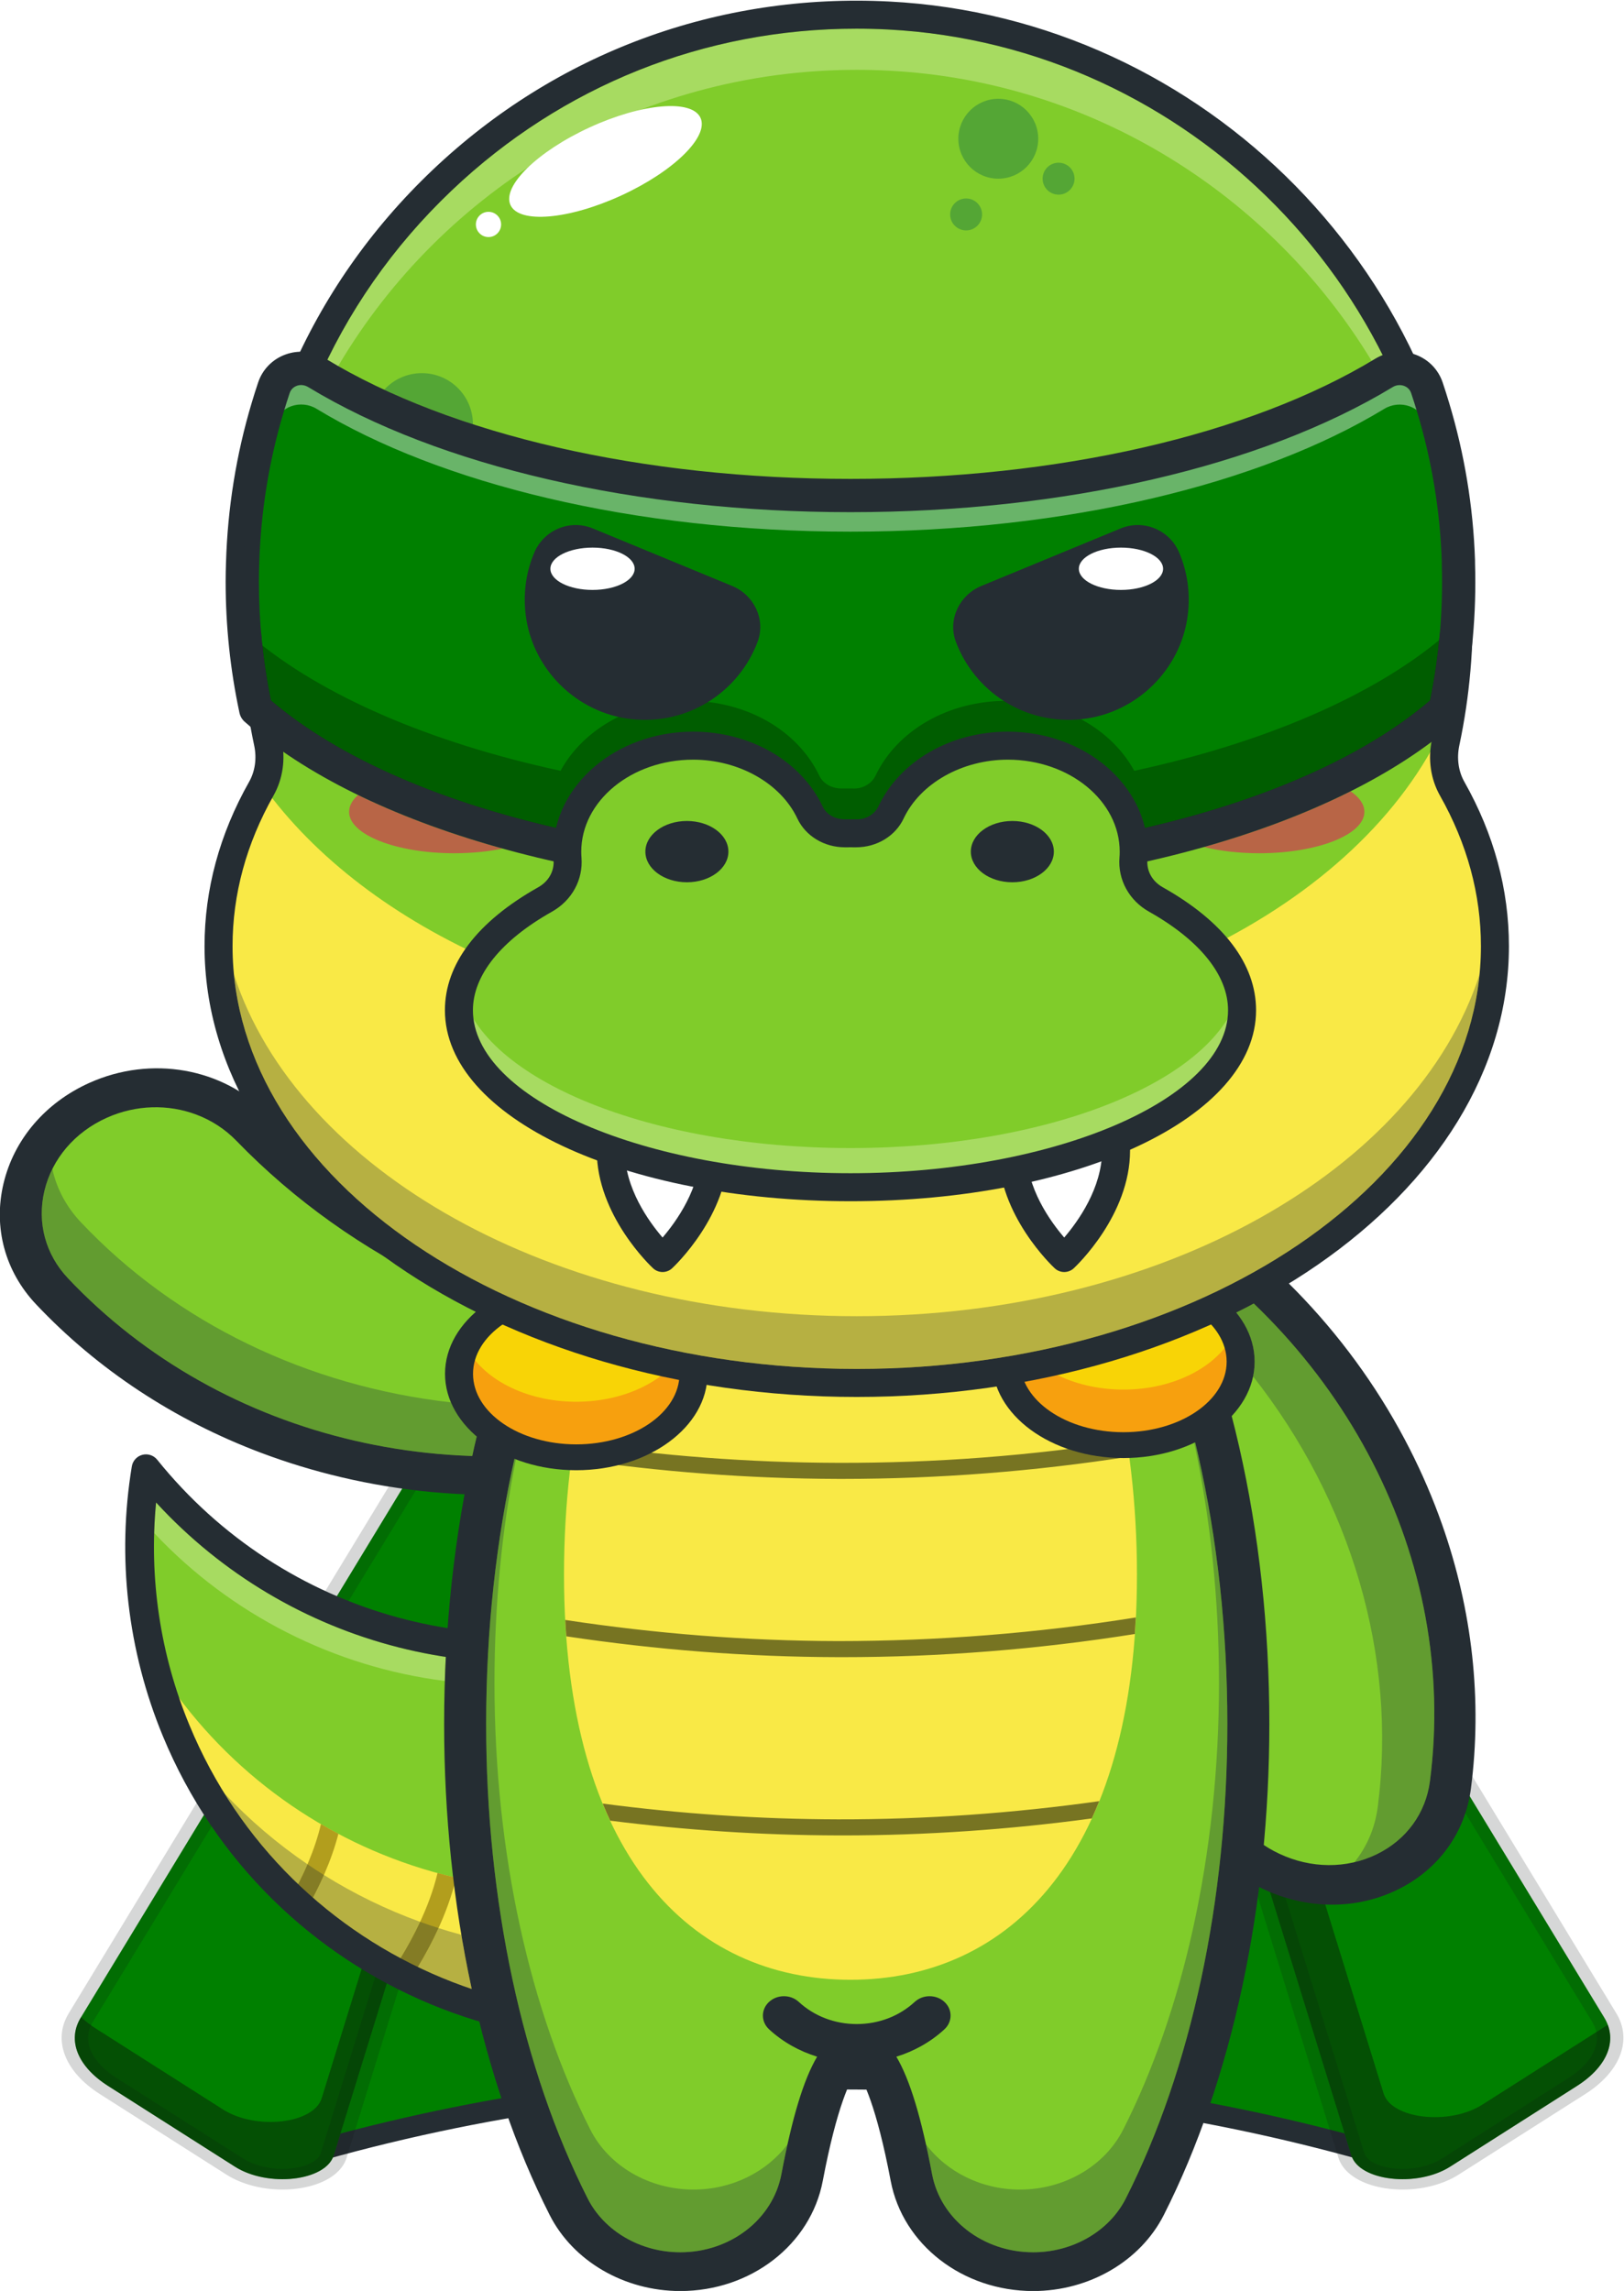 <?xml version="1.0" encoding="UTF-8" standalone="no"?>
<!-- Created with Inkscape (http://www.inkscape.org/) -->

<svg
   version="1.1"
   viewBox="0 0 2814.601 3969.614"
   sodipodi:docname="svg.svg"
   inkscape:version="1.2 (dc2aedaf03, 2022-05-15)"
   id="svg1430"
   xmlns:inkscape="http://www.inkscape.org/namespaces/inkscape"
   xmlns:sodipodi="http://sodipodi.sourceforge.net/DTD/sodipodi-0.dtd"
   xmlns="http://www.w3.org/2000/svg"
   xmlns:svg="http://www.w3.org/2000/svg">
  <style>
    @keyframes slidein {
      00.0%, 99.8% { fill: #FFA074; }
      07.7% { fill: #009D00; }
      15.4% { fill: #9D5309; }
      23.1% { fill: #9B9AB1; }
      30.8% { fill: #FF7300; }
      38.2% { fill: #FF738D; }
      45.9% { fill: #FFFFFF; }
      53.6% { fill: #BBBBBB; }
      61.3% { fill: #000000; }
      69.0% { fill: #F4FF22; }
      76.7% { fill: #0CFBFF; }
      84.4% { fill: #8F6E22; }
      92.1% { fill: #E1B30D; }
    }

    .costume { 
        fill: green;
        animation: slidein;
        animation-duration: 7.5s;
        animation-iteration-count: infinite;
    }
  </style>
  <title>Super Dino</title>
  <defs
     id="defs6">
    <filter
       inkscape:collect="always"
       style="color-interpolation-filters:sRGB"
       id="filter1191"
       x="-0.004"
       y="-0.023"
       width="1.009"
       height="1.046">
      <feGaussianBlur
         inkscape:collect="always"
         stdDeviation="29.272"
         id="feGaussianBlur1193" />
    </filter>
    <filter
       inkscape:collect="always"
       style="color-interpolation-filters:sRGB"
       id="filter1195"
       x="-0.013"
       y="-0.075"
       width="1.026"
       height="1.151">
      <feGaussianBlur
         inkscape:collect="always"
         stdDeviation="81.854"
         id="feGaussianBlur1197" />
    </filter>
  </defs>
  <sodipodi:namedview
     id="namedview4"
     pagecolor="#505050"
     bordercolor="#ffffff"
     borderopacity="1"
     inkscape:showpageshadow="0"
     inkscape:pageopacity="0"
     inkscape:pagecheckerboard="1"
     inkscape:deskcolor="#505050"
     showgrid="false"
     inkscape:zoom="0.25031579"
     inkscape:cx="667.15727"
     inkscape:cy="2201.2195"
     inkscape:window-width="3440"
     inkscape:window-height="1328"
     inkscape:window-x="0"
     inkscape:window-y="34"
     inkscape:window-maximized="1"
     inkscape:current-layer="g12">
    <inkscape:page
       x="0"
       y="0"
       id="page8"
       width="2814.601"
       height="3969.614" />
  </sodipodi:namedview>
  <g
     id="g10"
     inkscape:groupmode="layer"
     inkscape:label="Page 1"
     transform="matrix(1.333,0,0,-1.333,-1259.365,4666.667)">
    <g
       id="g12"
       transform="scale(0.1)">
      <path
         d="m 13602.3,7058.7 c 1534.1,429.1 3986.5,951.9 7050.2,922.4 2812.6,-27 5076.8,-509.3 6553.4,-922.4 613.3,522.1 1226.5,1044.1 1839.8,1566.1 l -4944.4,10083.7 c -1402,2483.2 -6286.6,2278.2 -7610.4,-235.9 l -4087.5,-9737 1198.9,-1676.9"
         style="fill:#010000;fill-opacity:0.222;stroke:none"
         id="path16" />
      <path
         d="m 13391.065,7006.401 c 1534.1,429.1 3986.5,951.9 7050.2,922.4 2812.6,-27 5076.8,-509.3 6553.4,-922.4 613.3,522.1 1226.5,1044.1 1839.8,1566.1 L 23890.065,18656.2 c -1402,2483.2 -6286.6,2278.2 -7610.4,-235.9 l -4087.5,-9736.999 1198.9,-1676.9"
         style="stroke:none"
         id="path16-9"
         class="costume" />
      <path
         d="m 20402.1,8116.9 c 84.3,0 168.2,-0.4 252.5,-1.2 2218.5,-21.4 4405.3,-324.3 6501.5,-900.4 l 1690.6,1439.2 -4906.3,10005.9 c -590.3,1045.1 -1939.5,1690.7 -3522.4,1672.9 -1683.8,-16.4 -3161,-764.9 -3765.3,-1907.3 l -4062,-9676.3 1091.1,-1526.2 c 2168.9,593.1 4427.9,893.4 6720.3,893.4 M 13523,6893.7 l -1306.8,1827.8 4115.3,9802.3 c 655.5,1244.7 2257.8,2060.6 4082.1,2078.6 1722.7,15.9 3195.2,-688 3845.4,-1839.6 L 29244.7,8595.2 27255.6,6902 l -107.8,30.1 c -2093,585.5 -4279,893.2 -6497.4,914.6 -2386.6,22.2 -4738.3,-284.8 -6990,-914.6 l -137.4,-38.4"
         style="fill:#252d33;stroke:none"
         id="path18" />
      <path
         d="m 17492.3,18991.3 c 95.5,309.1 -503.7,471.1 -678.6,183.4 L 10496.8,8780.1 c -177.8,-292.6 -40.4,-634 356.9,-886.8 l 1648.2,-1048.7 c 429.7,-273.3 1181.1,-187.8 1284.3,146.3 l 3706.1,12000.4"
         style="stroke:none"
         id="path20"
         class="costume" />
      <path
         d="M 17207.2,19316.5 13630.5,7735 c -103.2,-334.1 -854.6,-419.6 -1284.3,-146.3 l -1648.3,1048.7 c -74.6,47.5 -140.1,98.2 -196.1,151 l -5,-8.3 c -177.8,-292.6 -40.4,-634 356.9,-886.8 l 1648.2,-1048.7 c 429.7,-273.3 1181.1,-187.8 1284.3,146.3 l 3706.1,12000.4 c 52.3,169.5 -104.3,294.1 -285.1,325.2"
         style="fill:#0c0c0c;fill-opacity:0.406;stroke:none"
         id="path22" />
      <path
         d="m 17118.1,19190.2 c -51.1,0 -112.8,-14.2 -148.6,-73.2 l -6317,-10394.5 c -142.6,-234.7 -23.8,-512.5 310.1,-725 l 1648.2,-1048.6 c 197.6,-125.7 509.2,-167.7 757.5,-102.5 79.7,21 218.2,71.7 250.4,176 l 3706.1,12000.5 c 33,106.8 -98.5,149 -125.3,156.4 -11.6,3.2 -43.6,10.9 -81.4,10.9 M 13120.7,6547 c -263.8,0 -530.1,67.7 -727.6,193.3 L 10744.8,7789 c -456,290.2 -614.5,701.9 -403.7,1048.8 l 6317,10394.5 c 116.9,192.5 386.9,274.9 656.3,200.6 266.7,-73.5 408.8,-268.1 345.4,-473.1 L 13953.7,6959.4 c -51.8,-168 -225.1,-302 -475.3,-367.9 -114,-30 -235.6,-44.5 -357.7,-44.5"
         style="fill:#111417;fill-opacity:0.169;stroke:none"
         id="path24" />
      <path
         d="m 23311.6,18991.3 c -95.5,309.1 503.7,471.1 678.5,183.4 l 6317,-10394.6 c 177.8,-292.6 40.4,-634 -356.9,-886.8 L 28301.9,6844.6 c -429.7,-273.3 -1181.1,-187.8 -1284.3,146.3 l -3706,12000.4"
         style="stroke:none"
         id="path26"
         class="costume" />
      <path
         d="m 28720.6,7651 c -429.6,-273.3 -1181.1,-187.8 -1284.2,146.3 l -3543,11472.2 c -233.9,143.4 -663.8,-12.6 -581.8,-278.2 L 27017.7,6990.9 c 103.1,-334.1 854.5,-419.6 1284.2,-146.3 l 1648.3,1048.7 c 356.4,226.8 502.9,524.9 400.9,795.1 L 28720.6,7651"
         style="fill:#0c0c0c;fill-opacity:0.406;stroke:none"
         id="path28" />
      <path
         d="M 23479.1,19022.9 27185.2,7022.4 c 32.2,-104.3 170.7,-155 250.3,-176 248.3,-65.2 559.9,-23.2 757.6,102.5 l 1648.2,1048.6 c 333.9,212.5 452.7,490.3 310.1,725 l -6317,10394.5 c -62.3,102.5 -202.7,69.8 -230.1,62.3 -26.7,-7.4 -158.2,-49.6 -125.2,-156.4 M 27683.2,6547 c -122.2,0 -243.8,14.5 -357.8,44.5 -250.2,65.9 -423.4,199.9 -475.3,367.9 L 23144,18959.8 c -63.3,205 78.8,399.6 345.5,473.1 269.5,74.2 539.4,-8.1 656.3,-200.6 L 30462.7,8837.8 c 210.9,-346.9 52.4,-758.6 -403.7,-1048.8 L 28410.8,6740.3 C 28213.2,6614.7 27946.9,6547 27683.2,6547"
         style="fill:#111417;fill-opacity:0.169;stroke:none"
         id="path30" />
      <path
         d="m 11345.8,15917.1 c -183.6,-1111.9 -70.3,-2286.8 392.1,-3404.8 1320.7,-3193.2 4980,-4711.2 8173.2,-3390.5 145.3,60.1 285.9,126.6 424.1,196.2 l -1929.1,4664.2 c -2573.9,-962.6 -5407.5,-118.4 -7060.3,1934.9"
         style="fill:#80cc2a;stroke:none"
         id="path32" />
      <path
         d="m 15231,13158.1 c -1433.7,181.6 -2777.5,857.6 -3779,1923.2 3.9,132.4 12.2,264.8 24.9,397 1010.6,-1100.3 2345.8,-1791.4 3767,-2007.8 -5.2,-103.9 -9.5,-207.9 -12.9,-312.4"
         style="fill:#a7db61;stroke:none"
         id="path34" />
      <path
         d="m 11437.4,13437 c 75.2,-310.8 174.5,-619.9 300.5,-924.7 1320.7,-3193.2 4980,-4711.2 8173.2,-3390.5 145.3,60.1 285.9,126.6 424.1,196.2 l -742.4,1795.1 c -138.3,-69.5 -278.9,-136 -424.2,-196.1 -2887.2,-1194.2 -6155.1,-67.3 -7731.2,2520"
         style="fill:#f9e946;stroke:none"
         id="path36" />
      <path
         d="m 13424.3,10173.8 c 174.5,303.4 331.9,644.5 423.2,997.4 -76.6,40.5 -152.1,82.8 -227,126.5 -77.6,-331.4 -222.6,-657.2 -387.9,-950.9 62.8,-59 126.6,-116.8 191.7,-173"
         style="fill:#b29e1d;stroke:none"
         id="path38" />
      <path
         d="m 16748.2,10441.5 c 9.3,-590 -195,-1216.2 -394.9,-1684.2 84.6,-16.2 169.4,-31.2 254.7,-43.8 202.2,483.8 399.7,1117.9 389.3,1731.3 -83.2,-2.9 -166.2,-3.7 -249.1,-3.3"
         style="fill:#b29e1d;stroke:none"
         id="path40" />
      <path
         d="m 14554.2,9394.7 c 74.5,-40 150,-77.9 226,-114.9 245,377.9 484.4,839.8 598.2,1321 -81.1,18.7 -161.8,39.3 -242,61.2 -108.2,-456.7 -343.5,-902.5 -582.2,-1267.3"
         style="fill:#b29e1d;stroke:none"
         id="path42" />
      <path
         d="m 18384.6,10651.9 c 202,-638.5 145,-1404.3 60.1,-1936.7 87.2,13.1 174.4,27.2 261.5,44.1 81.8,550.5 124.3,1306.7 -81.8,1961.1 -79.7,-24.7 -159.7,-47.1 -239.8,-68.5"
         style="fill:#b29e1d;stroke:none"
         id="path44" />
      <path
         d="m 15580.7,9154.5 c -239,80.8 -472.8,176.3 -700,285.9 95.4,158.1 187.3,327.9 268.3,505.5 98.1,-31.4 197.2,-60.4 296.8,-87.1 39.8,-238.1 84.8,-472.9 134.9,-704.3 m -925.4,400.4 c -406.3,217.2 -788.6,480.4 -1138.6,786.5 50.3,95.4 98.3,193.9 142.5,294.6 394.7,-246.7 814.2,-450.8 1250.8,-608.8 -77.1,-165.2 -164.4,-324 -254.7,-472.3 m -1331.2,962.4 c -363.1,346.3 -686.5,741.1 -959.1,1180 328,-348.3 690.8,-656.6 1080.6,-921.9 -37.6,-87.7 -78.4,-174 -121.5,-258.1"
         style="fill:#b6b042;stroke:none"
         id="path46" />
      <path
         d="m 13516.7,10341.4 c -65.2,57 -129.7,115.9 -192.6,175.9 43.1,84.1 83.9,170.4 121.5,258.1 70.3,-47.9 141.6,-94.4 213.6,-139.4 -44.2,-100.7 -92.2,-199.2 -142.5,-294.6"
         style="fill:#847c25;stroke:none"
         id="path48" />
      <path
         d="m 14880.7,9440.4 c -75.7,36.5 -151.2,74.9 -225.4,114.5 90.3,148.3 177.6,307.1 254.7,472.3 79.2,-28.6 158.7,-55.7 239,-81.3 -81,-177.6 -172.9,-347.4 -268.3,-505.5"
         style="fill:#847c25;stroke:none"
         id="path50" />
      <path
         d="m 11476.9,15478.3 c -94.2,-982.8 53.5,-1975.6 433.6,-2894.6 1279.2,-3093 4836.3,-4568.5 7929.2,-3289.3 82,33.9 165.6,71.2 256,114.2 l -1794.1,4337.8 c -2427.8,-832.3 -5099.8,-146.1 -6824.7,1731.9 m 8505.6,-6529.1 c -3283.3,-1357.9 -7059.2,208.4 -8417.2,3491.7 -459.4,1111 -599.1,2323.5 -403.8,3506.6 12.1,72.7 65.7,131.7 136.9,150.2 71.2,18.7 146.7,-6.2 193,-63.5 1642.5,-2040.6 4395,-2794.9 6849.3,-1877 94.3,35.2 199.6,-10.5 238,-103.6 l 1929.1,-4664.2 c 37.4,-90.4 -1.2,-194.3 -88.6,-238.3 -162.3,-81.6 -301,-145.8 -436.7,-201.9"
         style="fill:#252d33;stroke:none"
         id="path52" />
      <path
         d="m 19007.5,17252.6 c 189,-380.3 -21.6,-841.4 -455,-986.1 -3059.3,-1021.7 -6391.4,-201.6 -8429.4,1957.9 -735.26,779 -430.53,2019.4 600.4,2481.9 v 0 c 691.3,310.2 1502.5,161.9 2002.7,-354.7 1478.7,-1527.3 3510.8,-2472.4 5686.3,-2703.7 261.1,-27.8 485.8,-175.5 595,-395.3"
         style="fill:#80cc2a;stroke:none"
         id="path56" />
      <path
         d="m 15587.4,16082.2 c -1996.6,66.8 -3898.3,872 -5257.1,2311.8 -292,309.4 -403.2,723.2 -305.1,1135.2 23.6,99 58.2,194.1 102.9,283.9 54.7,-247.4 176.1,-485.5 370.4,-691.3 1241.7,-1315.7 2963.4,-2134.1 4811.4,-2341.9 69.8,-165.4 185.2,-316.2 335.3,-444.6 -19.9,-83.9 -39.2,-168.1 -57.8,-253.1"
         style="fill:#629c30;stroke:none"
         id="path58" />
      <path
         d="m 12000.3,20520.3 c -364.5,137.3 -784.6,129.3 -1164,-41 -416.2,-186.7 -711.8,-533 -811.1,-950.1 -98.1,-412 13.1,-825.8 305.1,-1135.2 2008.3,-2128 5202.2,-2869.8 8136.6,-1890 133.7,44.6 238.6,136.5 295.5,258.6 56.9,122.4 55.9,260.4 -2.8,378.7 -70.5,141.8 -214.8,237.6 -385.8,255.5 -2270.4,241.5 -4348.9,1229.8 -5852.6,2783 -148.1,153 -326.6,267.4 -520.9,340.5 m 843.8,-4397.3 c -1126.6,424.2 -2125.2,1081 -2928.14,1931.8 -404.14,428.2 -558.2,1000.4 -422.58,1569.8 136.74,574.4 544.02,1051.4 1117.32,1308.6 802.1,360 1734.7,195.5 2320.5,-409.7 1418.2,-1464.6 3378.3,-2396.9 5520.1,-2624.5 355.6,-38 656.4,-237.9 804.1,-535.1 h 0.1 c 122.7,-247 124.9,-535 6.1,-790.2 -117.9,-253.3 -345.2,-451.8 -623.4,-544.7 -1543.7,-515.5 -3188.8,-592 -4757.7,-221.5 -355.6,84 -701.6,189.5 -1036.4,315.5"
         style="fill:#252d33;stroke:none"
         id="path60" />
      <path
         d="m 23337.1,19120.2 c 176,384 673,518.3 1065.9,283.7 2773.3,-1656.3 4279.9,-4688.2 3902.8,-7595.9 -136,-1049 -1304.1,-1607.4 -2331.2,-1124.5 -688.9,323.9 -1095.9,1029.4 -1013.9,1734.5 242.7,2084.7 -327.6,4216.4 -1549.5,6002.7 -146.6,214.4 -175.7,477.6 -74.1,699.5"
         style="fill:#80cc2a;stroke:none"
         id="path62" />
      <path
         d="m 27058.2,10802.4 c 158.5,198.4 266.6,441.1 302.6,718.3 254.4,1962.4 -349,3981.2 -1620.7,5595.7 13.2,62.7 20.1,126.9 20.1,192.3 0,233 -87,451.3 -238.5,638.3 76.8,38.2 152.7,77.2 227.6,117 1710.1,-1640.1 2585.8,-3927.8 2290,-6207.6 -54,-416.6 -306.4,-763.3 -692.4,-951.2 -92.8,-45.1 -189.6,-79.4 -288.7,-102.8"
         style="fill:#629c30;stroke:none"
         id="path64" />
      <path
         d="m 25296.7,11763.9 c 127.6,-361.9 404.8,-673.4 782.9,-851.2 414.6,-194.9 876.5,-197.7 1267.3,-7.5 386,187.9 638.4,534.6 692.4,951.2 371.7,2865.3 -1107.2,5743.3 -3767.1,7332 -121.2,72.5 -260.8,93.1 -393.2,58.4 -132.5,-34.8 -240,-123.3 -294.8,-242.7 -65.6,-143.2 -47.6,-312.8 48.7,-453 1275.1,-1864.3 1841.4,-4058.5 1594.6,-6178.4 -24.3,-208.8 1.2,-416 69.2,-608.8 m 2900.2,3429.6 c 394.3,-1118.5 523.9,-2288.2 375.3,-3433.8 -74.7,-576.6 -423.5,-1056.2 -957,-1315.8 -538.2,-262 -1174.4,-258.1 -1745.6,10.5 -799.3,375.7 -1272,1182.9 -1175.7,2008.9 232.6,1999.2 -301.3,4068.5 -1504.3,5827.1 -199.6,292.1 -237,645.8 -99.5,945.9 l -0.1,0.1 c 114.4,249.4 338.5,434 615.1,506.6 274.3,72.1 576.4,27 828.7,-123.7 1399.3,-835.7 2520.3,-2026.7 3241.9,-3444.4 163.5,-321.3 304,-649.1 421.2,-981.4"
         style="fill:#252d33;stroke:none"
         id="path66" />
      <path
         d="m 20586.7,21862.7 c -2812,0 -5091.5,-4147.6 -5091.5,-9263.9 0,-2420.9 510.4,-4624.7 1346.1,-6274.9 262.3,-518 831.8,-844 1451.4,-844 779.2,0 1449.1,515.1 1583.5,1223.4 201,1059.6 446,1681.9 710.5,1681.9 264.5,0 509.5,-622.3 710.5,-1681.9 134.4,-708.3 804.3,-1223.4 1583.5,-1223.4 619.6,0 1189.1,326 1451.4,844 835.7,1650.2 1346.1,3854 1346.1,6274.9 0,5116.3 -2279.5,9263.9 -5091.5,9263.9"
         style="fill:#80cc2a;stroke:none"
         id="path68" />
      <path
         d="m 22880.7,5731.9 c -650.2,0 -1202.9,426.8 -1314.5,1014.9 -26.1,137.7 -52.5,266.9 -79.4,388 271.2,-358.8 722.3,-587.9 1222,-587.9 v 0 c 573.1,0 1100,301.6 1342.6,780.8 773.1,1526.6 1245.3,3565.2 1245.3,5804.6 0,1101.5 -114.2,2154.4 -322.3,3121.7 4.3,2.1 8.6,4.1 12.9,6.2 273.9,-1138 417.9,-2378.9 417.9,-3661.4 0,-2296.1 -469,-4486.8 -1320.5,-6168.2 -214.9,-424.5 -687.5,-698.7 -1204,-698.7 m -4588,0 c -516.5,0 -989.1,274.2 -1204,698.6 -851.5,1681.7 -1320.4,3872.2 -1320.4,6168.3 0,1202.2 126.5,2368.1 367.9,3446.7 6.1,-2.4 12.2,-4.8 18.3,-7.1 -179.8,-907.3 -277.8,-1886 -277.8,-2906.1 0,-2239.4 472.2,-4278 1245.3,-5804.6 242.6,-479.2 769.5,-780.8 1342.6,-780.8 v 0 c 499.7,0 950.8,229.1 1222,587.9 -26.9,-121.1 -53.3,-250.3 -79.5,-388 -111.5,-588.1 -664.3,-1014.9 -1314.4,-1014.9"
         style="fill:#629c30;stroke:none"
         id="path70" />
      <path
         d="m 24084.7,6430.6 c -214.9,-424.5 -687.5,-698.7 -1204,-698.7 -650.2,0 -1202.9,426.8 -1314.5,1014.9 -139.1,733.4 -287.1,1228.1 -464.5,1527.4 228.4,70.8 443.4,188.4 625,355.9 106.6,98.4 106.6,258 0,356.4 -106.7,98.4 -279.5,98.4 -386.2,0 -201.3,-185.8 -469.1,-288.1 -753.8,-288.1 -284.8,0 -552.5,102.3 -753.8,288.1 -106.7,98.4 -279.5,98.4 -386.2,0 -106.7,-98.4 -106.7,-258 0,-356.4 181.6,-167.6 396.6,-285.1 625,-355.9 -177.4,-299.3 -325.4,-794 -464.6,-1527.4 -111.5,-588.1 -664.3,-1014.9 -1314.4,-1014.9 -516.5,0 -989.1,274.2 -1204,698.6 -851.5,1681.7 -1320.4,3872.2 -1320.4,6168.3 0,2435.6 519.1,4721.5 1461.7,6436.6 912.8,1660.7 2104.9,2575.3 3356.7,2575.3 1251.9,0 2444,-914.6 3356.7,-2575.3 942.6,-1715.1 1461.8,-4001 1461.8,-6436.6 0,-2296.1 -469,-4486.8 -1320.5,-6168.2 m 345.8,12832.7 c -1010.6,1838.7 -2375.6,2851.4 -3843.8,2851.4 -1468.1,0 -2833.2,-1012.7 -3843.8,-2851.4 -980.7,-1784.4 -1520.8,-4151.2 -1520.8,-6664.5 0,-2368.2 487.2,-4634.6 1371.8,-6381.7 304.3,-600.9 971.1,-989.2 1698.8,-989.2 916,0 1695.1,602.2 1852.4,1432 184.9,973.9 359.4,1315.7 441.6,1430.2 82.3,-114.5 256.8,-456.2 441.5,-1430.2 157.4,-829.8 936.4,-1432 1852.5,-1432 727.6,0 1394.4,388.3 1698.8,989.2 884.7,1747 1371.8,4013.4 1371.8,6381.7 0,2513.3 -540.1,4880.2 -1520.8,6664.5"
         style="fill:#252d33;stroke:none"
         id="path72" />
      <path
         d="m 24230,14541.7 c 0,-3664.7 -1667.6,-5267.9 -3724.6,-5267.9 -2057.1,0 -3724.7,1603.2 -3724.7,5267.9 0,3664.6 1667.6,6635.4 3724.7,6635.4 2057,0 3724.6,-2970.8 3724.6,-6635.4"
         style="fill:#f9e946;stroke:none"
         id="path74" />
      <path
         d="m 20341.4,13676.4 c -1186.6,2.8 -2371.9,96.6 -3544.6,274.8 3.8,-72 8.6,-142.6 13.8,-212.7 1168.2,-175.4 2348.6,-267.9 3530.4,-270.8 19.2,0 38.2,-0.1 57.5,-0.1 1274,0 2546.6,101.3 3804,301 5,70.9 9.3,142.6 12.9,215.2 -1278.2,-204.5 -2572.5,-307.1 -3874,-307.4"
         style="fill:#777422;stroke:none"
         id="path76" />
      <path
         d="m 23739.8,11595.7 c -1123.4,-157.6 -2258,-238.5 -3398.4,-236.5 -1022.7,2.4 -2044.3,72.1 -3057.7,204.9 31.2,-75.9 63.6,-149.9 97.3,-221.9 981.4,-123.6 1970.1,-189.3 2960,-191.6 19.2,0 38.2,-0.2 57.5,-0.2 1085.4,0 2169.6,75.6 3244.6,220.8 33.5,72.8 65.8,147.6 96.7,224.5"
         style="fill:#777422;stroke:none"
         id="path78" />
      <path
         d="m 20341.4,15993.6 c -1149.7,2.7 -2298.1,91.1 -3435.1,258.6 -10.2,-68.2 -19.3,-137.3 -28.3,-206.4 1146.2,-168.9 2303.9,-258.1 3463,-260.9 19.2,0 38.2,-0.1 57.5,-0.1 1249.1,0 2497,97.4 3730.5,289.4 -9.1,68.9 -18.6,137.6 -29,205.7 -1240.6,-193.7 -2496.3,-290.1 -3758.6,-286.3"
         style="fill:#777422;stroke:none"
         id="path80" />
      <path
         d="m 20341.4,18310.8 c -946.1,2.2 -1891.3,63.2 -2830.1,177.4 -27.4,-65.8 -54,-132.7 -80,-200.3 965,-119.7 1936.8,-183.4 2909.7,-185.8 19.2,0 38.1,-0.1 57.4,-0.1 1060.6,0 2120.2,71.8 3171.2,210.4 -25.8,66.5 -51.7,133 -78.9,197.7 -1042.3,-136 -2093.7,-204.6 -3149.3,-199.3"
         style="fill:#777422;stroke:none"
         id="path82" />
      <path
         d="m 18464.2,17150.6 c 0,-599.3 -682.4,-1085.1 -1524.2,-1085.1 -841.8,0 -1524.3,485.8 -1524.3,1085.1 0,599.2 682.5,1085 1524.3,1085 841.8,0 1524.2,-485.8 1524.2,-1085"
         style="fill:#f8d406;stroke:none"
         id="path84" />
      <path
         d="m 16940,16787.7 c -663.7,0 -1226.8,302.5 -1436,723.9 -56.1,-113.1 -88.3,-234.3 -88.3,-361 0,-599.3 682.5,-1085.1 1524.3,-1085.1 841.8,0 1524.2,485.8 1524.2,1085.1 0,126.7 -32.1,247.9 -88.3,361 -209.2,-421.4 -772.2,-723.9 -1435.9,-723.9"
         style="fill:#f7a00e;stroke:none"
         id="path86" />
      <path
         d="m 16940,18067.6 c -740.1,0 -1342.2,-411.4 -1342.2,-917 0,-505.6 602.1,-917 1342.2,-917 740.1,0 1342.2,411.4 1342.2,917 0,505.6 -602.1,917 -1342.2,917 m 0,-2170 c -940.9,0 -1706.3,562 -1706.3,1253 0,690.9 765.4,1253 1706.3,1253 940.9,0 1706.3,-562.1 1706.3,-1253 0,-691 -765.4,-1253 -1706.3,-1253"
         style="fill:#252d33;stroke:none"
         id="path88" />
      <path
         d="m 25578.1,17308.6 c 0,-599.2 -682.4,-1085 -1524.2,-1085 -841.9,0 -1524.3,485.8 -1524.3,1085 0,599.3 682.4,1085 1524.3,1085 841.8,0 1524.2,-485.7 1524.2,-1085"
         style="fill:#f8d406;stroke:none"
         id="path90" />
      <path
         d="m 24053.9,16945.7 c -663.7,0 -1226.8,302.5 -1436,724 -56.1,-113.1 -88.3,-234.3 -88.3,-361.1 0,-599.2 682.4,-1085 1524.3,-1085 841.8,0 1524.2,485.8 1524.2,1085 0,126.8 -32.1,248 -88.3,361.1 -209.2,-421.5 -772.2,-724 -1435.9,-724"
         style="fill:#f7a00e;stroke:none"
         id="path92" />
      <path
         d="m 24053.9,18225.7 c -740.1,0 -1342.2,-411.4 -1342.2,-917 0,-505.7 602.1,-917 1342.2,-917 740.1,0 1342.2,411.3 1342.2,917 0,505.6 -602.1,917 -1342.2,917 m 0,-2170 c -940.9,0 -1706.3,562 -1706.3,1253 0,690.9 765.4,1253 1706.3,1253 940.8,0 1706.3,-562.1 1706.3,-1253 0,-691 -765.5,-1253 -1706.3,-1253"
         style="fill:#252d33;stroke:none"
         id="path94" />
      <path
         d="m 28243.2,25357.4 c 129.8,610.9 188.4,1248 166.3,1902.5 -135.9,4037.9 -3376.8,7341.2 -7411.8,7547.5 -4509.6,230.5 -8238.4,-3357.7 -8238.4,-7816.9 0,-560.8 59.2,-1107.9 171.3,-1635.3 43.4,-203.8 16.8,-417.7 -85.7,-599.1 -358.8,-634.9 -555.8,-1325 -555.8,-2046.5 0,-3135.6 3715,-5677.5 8297.6,-5677.5 4582.6,0 8297.6,2541.9 8297.6,5677.5 0,721.5 -197,1411.6 -555.8,2046.5 -102.9,182 -128.7,396.8 -85.3,601.3"
         style="fill:#80cc2a;stroke:none"
         id="path96" />
      <path
         d="m 13844.4,30249.9 c -47.6,27.1 -94.4,54.4 -140.6,82.2 395.5,812.7 939.2,1557 1617.6,2201.6 1435.6,1364.1 3290.5,2102.2 5261.2,2102.2 134.7,0 270.2,-3.4 405.8,-10.4 2807.7,-143.5 5233.5,-1839.7 6436.5,-4232.3 -32.8,-12.9 -65,-28.8 -96.2,-47.5 -15.7,-9.5 -31.5,-19 -47.3,-28.4 -1306.8,2153.2 -3622.1,3637 -6283.7,3773 -137.9,7.1 -274.6,10.6 -410.9,10.6 -2870.9,0 -5380.7,-1546.3 -6742.4,-3851"
         style="fill:#a7db61;stroke:none"
         id="path98" />
      <path
         d="m 28328.5,24756.1 c -102.9,182 -128.7,396.8 -85.3,601.3 32.8,154.2 60.9,310.2 84.5,467.6 -949.4,-2420.1 -4177.3,-4202.1 -8014,-4202.1 -3269.1,0 -6096.2,1293.7 -7448.5,3173.6 -6.7,-13.5 -12.9,-27.2 -20.3,-40.4 -358.8,-634.9 -555.8,-1325 -555.8,-2046.5 0,-3135.6 3715,-5677.5 8297.6,-5677.5 4582.6,0 8297.6,2541.9 8297.6,5677.5 0,721.5 -197,1411.6 -555.8,2046.5"
         style="fill:#f9e946;stroke:none"
         id="path100" />
      <path
         d="m 20586.7,17214.2 c -4291.9,0 -7816.4,2267.5 -8097.4,5126.4 824.8,-2540.7 4135.8,-4440.8 8097.4,-4440.8 3961.6,0 7272.6,1900 8097.4,4440.7 -281.5,-2858.6 -3805.8,-5126.3 -8097.4,-5126.3"
         style="fill:#b6b042;stroke:none"
         id="path102" />
      <path
         d="m 15596.4,29493.9 c -409.3,132.5 -795.5,282.5 -1153.9,448.7 121.4,132.6 295.9,215.7 489.8,215.7 366.8,0 664.1,-297.4 664.1,-664.1 0,-0.1 0,-0.2 0,-0.3"
         style="fill:#54a635;stroke:none"
         id="path104" />
      <path
         d="m 22427.1,32686.1 c -286.7,0 -519.2,232.5 -519.2,519.2 0,286.7 232.5,519.2 519.2,519.2 286.7,0 519.2,-232.5 519.2,-519.2 0,-286.7 -232.5,-519.2 -519.2,-519.2"
         style="fill:#54a635;stroke:none"
         id="path106" />
      <path
         d="m 22008.7,32013.6 c -114.6,0 -207.5,92.9 -207.5,207.6 0,114.6 92.9,207.6 207.5,207.6 114.7,0 207.6,-93 207.6,-207.6 0,-114.7 -92.9,-207.6 -207.6,-207.6"
         style="fill:#54a635;stroke:none"
         id="path108" />
      <path
         d="m 23210.9,32478.6 c -114.7,0 -207.6,92.9 -207.6,207.5 0,114.7 92.9,207.6 207.6,207.6 114.6,0 207.6,-92.9 207.6,-207.6 0,-114.6 -93,-207.5 -207.6,-207.5"
         style="fill:#54a635;stroke:none"
         id="path110" />
      <path
         d="m 18555.3,33477.1 c 112.4,-244.8 -349.6,-697.2 -1031.8,-1010.2 -682.3,-313.1 -1326.4,-368.4 -1438.8,-123.5 -112.4,245 349.6,697.3 1031.8,1010.3 682.2,313.1 1326.4,368.4 1438.8,123.4"
         style="fill:#ffffff;stroke:none"
         id="path112" />
      <path
         d="m 15963,32091.2 c 0,-90.6 -73.5,-164.1 -164.1,-164.1 -90.6,0 -164.1,73.5 -164.1,164.1 0,90.6 73.5,164.1 164.1,164.1 90.6,0 164.1,-73.5 164.1,-164.1"
         style="fill:#ffffff;stroke:none"
         id="path114" />
      <path
         d="m 25820.1,23917.6 c -264,0 -510.6,29.5 -719.6,80.6 700.1,198.1 1342.6,441.6 1907.2,724.8 114.2,-78.7 179.4,-169.7 179.4,-266.9 0,-297.4 -612,-538.5 -1367,-538.5"
         style="fill:#b86546;stroke:none"
         id="path116" />
      <path
         d="m 15353.3,23917.6 c -755,0 -1367,241.1 -1367,538.5 0,77.7 41.7,151.5 116.8,218.2 560,-272 1193,-505.8 1880.2,-696.2 -188.6,-38.7 -402.8,-60.5 -630,-60.5"
         style="fill:#b86546;stroke:none"
         id="path118" />
      <path
         d="m 20582.6,34635.9 c -1970.7,0 -3825.6,-738.1 -5261.2,-2102.2 -1534.8,-1458.3 -2380,-3426.9 -2380,-5543.2 0,-538 56.3,-1075.4 167.4,-1597.4 53.8,-253.1 16.3,-511.2 -105.4,-726.6 -353.2,-625 -532.2,-1283.4 -532.2,-1956.9 0,-3030.1 3640.6,-5495.4 8115.5,-5495.4 4474.9,0 8115.5,2465.3 8115.5,5495.4 0,673.7 -179.1,1332.1 -532.2,1956.9 -121.7,215.3 -159,474.2 -104.8,728.8 128.8,606.8 183.5,1232.1 162.3,1858.5 -132.3,3933 -3312.1,7171 -7239.1,7371.7 -135.6,7 -271.1,10.4 -405.8,10.4 m 4.1,-17785.9 c -4675.8,0 -8479.7,2628.6 -8479.7,5859.6 0,737.1 194.9,1455.8 579.3,2136.1 78,138 101.6,305.5 66.3,471.6 -116.4,546.9 -175.4,1109.8 -175.4,1673.2 0,2217.1 885.5,4279.5 2493.3,5807.3 1607,1526.6 3715.7,2304.5 5936.6,2191.4 4114.2,-210.3 7445.8,-3602.8 7584.4,-7723.2 22.1,-655.9 -35.1,-1310.7 -170.1,-1946.4 v 0 c -35.6,-167.6 -12.3,-335.9 65.7,-473.9 384.4,-680.1 579.3,-1398.9 579.3,-2136.1 0,-3231 -3804,-5859.6 -8479.7,-5859.6"
         style="fill:#252d33;stroke:none"
         id="path120" />
      <path
         d="m 28240.3,25797.1 c 0,-2.9 -1.4,-5.8 -1.4,-8.7 -1463.8,-1291.9 -4378.2,-2173.1 -7734,-2173.1 -3354.2,0 -6267.2,881.2 -7732.4,2173.1 0,2.9 -1.5,4.3 -1.5,7.3 -113.6,531.6 -173.3,1085 -173.3,1651.6 0,80.1 1.4,158.8 4.4,237.4 20.4,703.5 132.5,1383.7 326.2,2028.9 25.4,85.5 52.3,170.5 80.6,254.8 76.8,229.3 349.8,321 556.1,194.9 1.4,-0.9 2.8,-1.7 4.2,-2.6 1597.7,-968.5 4110.2,-1593.3 6935.7,-1593.3 2825.6,0 5338,624.8 6935.8,1593.3 1.5,0.9 2.9,1.8 4.4,2.7 206.5,124.2 477.9,33.1 554.7,-195.3 28.2,-83.9 55,-168.3 80.3,-253 192.3,-636.5 305.9,-1305.1 329.2,-1995.4 0,-11.7 1.4,-23.3 0,-35 20.4,-649.6 -40.8,-1281.7 -169,-1887.6"
         style="stroke:none"
         id="path122"
         class="costume" />
      <path
         d="m 12928.3,29244.1 c 25.4,85.5 52.3,170.5 80.6,254.8 76.8,229.3 349.8,321 556.1,194.9 1.4,-0.8 2.8,-1.7 4.2,-2.5 1597.7,-968.6 4110.2,-1593.4 6935.7,-1593.4 2825.6,0 5338,624.8 6935.8,1593.4 1.5,0.8 2.9,1.7 4.4,2.6 206.5,124.2 477.9,33.1 554.7,-195.3 28.2,-83.8 55,-168.3 80.3,-253 192.3,-636.5 305.9,-1305 329.2,-1995.4 0,-11.7 1.4,-23.3 0,-35 0.1,-6 -0.2,-11.9 0,-17.9 5,161.3 5.1,323.8 0,487.4 1.4,11.7 0,23.3 0,35 -23.3,690.3 -136.9,1358.9 -329.2,1995.4 -25.3,84.7 -52.1,169.1 -80.3,253 -76.8,228.4 -348.2,319.5 -554.7,195.3 -1.5,-0.9 -2.9,-1.8 -4.4,-2.7 -1597.8,-968.5 -4110.2,-1593.3 -6935.8,-1593.3 -2825.5,0 -5338,624.8 -6935.7,1593.3 -1.4,0.9 -2.8,1.7 -4.2,2.6 -206.3,126.1 -479.3,34.4 -556.1,-194.9 -28.3,-84.3 -55.2,-169.3 -80.6,-254.8 -193.7,-645.2 -305.8,-1325.4 -326.2,-2028.9 -3,-78.6 -4.4,-157.3 -4.4,-237.4 0,-69.7 3.7,-138.6 5.5,-207.9 22.2,694.8 133.6,1366.9 325.1,2004.7"
         style="fill:#ffffff;fill-opacity:0.413;stroke:none;filter:url(#filter1191)"
         id="path124" />
      <path
         d="m 12969.3,25903.9 c 1498.2,-1279.6 4375,-2072.4 7535.6,-2072.4 3162.6,0 6039.6,792.5 7536.6,2071.8 119.2,586.6 170.2,1183.3 151.7,1774.7 -0.3,7.2 -0.2,14.5 0.3,21.7 l -0.5,20 c -22.1,650.5 -129.7,1303.2 -319.9,1932.9 -24.8,83 -50.9,165 -78.3,246.6 -19.9,59.2 -66,83.9 -91.6,93.4 -48.3,17.7 -101.8,12.4 -146.7,-14.6 -1707,-1034.7 -4275.9,-1626.9 -7051.6,-1626.9 -2775.7,0 -5344.6,592.2 -7047.8,1624.7 -49.3,30.1 -102.5,35.6 -150.6,18 -26,-9.5 -72.5,-34.2 -92.6,-94.1 -27.5,-82 -53.6,-164.5 -78.3,-247.6 -191.2,-636.7 -297.9,-1300.6 -317.4,-1973.6 -2.9,-77.7 -4.3,-153.8 -4.3,-231.2 0,-520.9 52.3,-1039.8 155.4,-1543.4 M 20504.9,23399 c -3299.7,0 -6317.4,853.4 -7875.5,2227.2 -36.2,32 -60.4,74.9 -69.4,121.6 -0.1,1 -0.3,1.9 -0.5,2.9 -118.2,552.9 -178.1,1123.7 -178.1,1696.6 0,82.8 1.6,164 4.5,245.4 20.6,709.3 133.4,1410.7 335.3,2083.1 25.9,87.2 53.5,174.7 82.7,261.4 56.7,169.2 186,301.6 354.5,363 172.7,63.1 361.9,43.7 519.4,-52.4 1641,-994.8 4128.2,-1564.2 6827.1,-1564.2 2698.9,0 5186.1,569.4 6823.8,1562.1 162.8,97.8 351.9,115.8 523.7,52.8 167.3,-61.6 295.7,-193.3 352.3,-361.4 29,-86.3 56.6,-173 82.6,-260.1 200.8,-664.8 314.7,-1354.8 338.1,-2050 0.6,-18.3 0.9,-32.7 0.4,-45.6 19.2,-641.6 -38.9,-1288.8 -172.9,-1924 l -0.1,-0.8 c -7.5,-50.1 -32.4,-96.4 -70.8,-130.3 C 26825.3,24252.4 23807.1,23399 20504.9,23399"
         style="fill:#252d33;stroke:none"
         id="path126" />
      <path
         d="m 20579,24116.976 c -1.3,0 -2.6,0 -4,0 -23.2,0.2 -46.4,0.3 -69.6,0.3 -23.2,0 -46.4,-0.1 -69.6,-0.3 -1.3,0 -2.7,0 -4,0 -197.8,0 -375.2,105.6 -452.5,269.5 -240.2,509.4 -829.4,869.7 -1519.7,869.7 -794.6,0 -1457.1,-477.1 -1605.6,-1109.8 -1626.9,352.8 -2997.4,939.8 -3884.7,1697.6 -58.9,287.8 -101.2,580.6 -126.7,875.9 891.9,-755.1 2283.5,-1364 3966.5,-1730.7 288.5,535.7 918.9,909.2 1650.5,909.2 744.1,0 1405.3,-382.4 1684.4,-974 47.3,-100.7 157.5,-165.2 288.1,-165.2 0.8,0 1.6,0 2.4,0 l 70.9,0.3 71.1,-0.3 c 5.6,-0.3 11.2,-0.5 16.7,-0.5 119.1,0 228,69 273.7,165.6 279,591.7 940,974.1 1684.2,974.1 731.7,0 1362.2,-373.6 1650.6,-909.3 1683.5,366.6 3075.2,975.4 3966.4,1730.2 -25.4,-293.2 -67.7,-585.8 -126.6,-875.9 -886.7,-757.7 -2257.2,-1344.6 -3884.7,-1697.2 -148.4,632.8 -810.8,1110 -1605.7,1110 -690.2,0 -1279.4,-360.3 -1519.6,-869.7 -77.3,-163.9 -254.8,-269.5 -452.5,-269.5"
         style="mix-blend-mode:normal;fill:#030101;fill-opacity:0.277;stroke:none;filter:url(#filter1195)"
         id="path128"
         transform="matrix(1.009,0,0,1,-224.699,0)" />
      <path
         d="m 24186.5,23993.7 c -3.4,72.4 -13.5,143.3 -29.7,212.4 1627.5,352.6 2998,939.5 3884.7,1697.2 58.9,290.1 101.2,582.7 126.6,875.9 24,20.3 47.5,40.7 70.8,61.2 0,2.9 1.4,5.8 1.4,8.7 79.3,374.8 129.4,760.5 153.9,1153.3 6.6,-93.9 11.9,-188 15.1,-282.7 0,-11.7 1.4,-23.3 0,-35 20.4,-649.6 -40.8,-1281.7 -169,-1887.6 0,-2.9 -1.4,-5.8 -1.4,-8.7 -846.5,-747.1 -2178.8,-1356.4 -3800.3,-1737.8 h -0.1 c -83.2,-19.6 -167.2,-38.5 -252,-56.9 m -7362.2,0.1 c -84.7,18.4 -168.7,37.4 -251.9,57 h -0.1 c -1620.7,381.4 -2952.6,990.6 -3799.8,1737.6 0,2.9 -1.5,4.3 -1.5,7.3 -113.6,531.6 -173.3,1085 -173.3,1651.6 0,80.1 1.4,158.8 4.4,237.4 2.8,98.8 8,197 14.4,294.8 25.1,-385.6 76,-764.2 154.5,-1131.8 0,-3 1.5,-4.4 1.5,-7.3 23,-20.3 46.4,-40.5 70.1,-60.6 25.5,-295.3 67.8,-588.1 126.7,-875.9 887.3,-757.8 2257.8,-1344.8 3884.7,-1697.6 -16.2,-69.1 -26.3,-140.1 -29.7,-212.5"
         style="fill:#252d33;stroke:none"
         id="path130" />
      <path
         d="m 22610.8,20052.8 c 0,-771.4 673.7,-1396.7 673.7,-1396.7 0,0 673.7,625.3 673.7,1396.7 0,771.4 -301.6,892.3 -673.7,892.3 -372.1,0 -673.7,-120.9 -673.7,-892.3"
         style="fill:#ffffff;stroke:none"
         id="path132" />
      <path
         d="m 23284.5,20763 c -230.5,0 -491.6,0 -491.6,-710.2 0,-489.1 311.4,-921.6 491.3,-1130.6 179.8,209.7 491.9,643.7 491.9,1130.6 0,710.2 -261.2,710.2 -491.6,710.2 m 0,-2289 c -44.5,0 -88.9,16.2 -123.9,48.6 -29.9,27.8 -731.9,689 -731.9,1530.2 0,743 263.9,1074.4 855.8,1074.4 591.9,0 855.8,-331.4 855.8,-1074.4 0,-841.2 -702.1,-1502.4 -732,-1530.2 -34.9,-32.4 -79.4,-48.6 -123.8,-48.6"
         style="fill:#252d33;stroke:none"
         id="path134" />
      <path
         d="m 17388.6,20052.8 c 0,-771.4 673.7,-1396.7 673.7,-1396.7 0,0 673.8,625.3 673.8,1396.7 0,771.4 -301.7,892.3 -673.8,892.3 -372,0 -673.7,-120.9 -673.7,-892.3"
         style="fill:#ffffff;stroke:none"
         id="path136" />
      <path
         d="m 18062.3,20763 c -230.4,0 -491.6,0 -491.6,-710.2 0,-489.1 311.5,-921.6 491.4,-1130.6 179.8,209.7 491.8,643.7 491.8,1130.6 0,710.2 -261.1,710.2 -491.6,710.2 m 0,-2289 c -44.4,0 -88.9,16.2 -123.8,48.6 -29.9,27.8 -731.9,689 -731.9,1530.2 0,743 263.8,1074.4 855.7,1074.4 591.9,0 855.8,-331.4 855.8,-1074.4 0,-841.2 -702,-1502.4 -731.9,-1530.2 -34.9,-32.4 -79.4,-48.6 -123.9,-48.6"
         style="fill:#252d33;stroke:none"
         id="path138" />
      <path
         d="m 24476.6,23316.3 c -201.9,113.6 -309.2,317.3 -292.3,530.9 2.4,29.8 3.6,59.9 3.6,90.2 0,761.4 -732.8,1378.7 -1636.8,1378.7 -690.2,0 -1279.4,-360.3 -1519.6,-869.7 -77.8,-165 -257.2,-270.9 -456.5,-269.5 -23.2,0.2 -46.4,0.3 -69.6,0.3 -23.2,0 -46.4,-0.1 -69.6,-0.3 -199.3,-1.4 -378.7,104.5 -456.5,269.5 -240.2,509.4 -829.4,869.7 -1519.7,869.7 -903.9,0 -1636.7,-617.3 -1636.7,-1378.7 0,-30.3 1.2,-60.4 3.6,-90.2 16.9,-213.6 -90.4,-417.3 -292.3,-530.9 -700.6,-394.1 -1119.9,-894.7 -1119.9,-1439.5 0,-1270.5 2279.4,-2300.4 5091.1,-2300.4 2811.7,0 5091.1,1029.9 5091.1,2300.4 0,544.8 -419.3,1045.4 -1119.9,1439.5"
         style="fill:#80cc2a;stroke:none"
         id="path140" />
      <path
         d="m 20505.4,19576.4 v 0 c 691.8,0 1351.3,62.3 1952.6,175.2 v 0 c -601.3,-112.9 -1260.8,-175.2 -1952.6,-175.2 m 3627,686 v 0 c 905.5,415.3 1464.1,985.3 1464.1,1614.4 v 0 c 0,-629.1 -558.6,-1199.1 -1464.1,-1614.4 m 1464.1,1614.4 c 0,0.7 0,1.4 0,2.2 0,-0.8 0,-1.5 0,-2.2 m -10182.2,0 c 0,0.7 0,1.4 0,2.2 0,-0.8 0,-1.5 0,-2.2"
         style="fill:#fbf27b;stroke:none"
         id="path142" />
      <path
         d="m 22814.4,19826 v 0 c 344.9,79.4 667.1,176.2 961,287.5 v 0 c -293.9,-111.3 -616.1,-208.1 -961,-287.5"
         style="fill:#ffffff;stroke:none"
         id="path144" />
      <path
         d="m 22458,19751.6 v 0 c 121.2,22.8 240.1,47.6 356.4,74.4 v 0 c -116.3,-26.8 -235.2,-51.6 -356.4,-74.4 m 1317.4,361.9 v 0 c 124.1,47.1 243.3,96.8 357,148.9 v 0 c -113.7,-52.1 -232.9,-101.8 -357,-148.9"
         style="fill:#606b71;stroke:none"
         id="path146" />
      <path
         d="m 20505.4,19576.4 c -2395.7,0 -4405,747.7 -4947.1,1754.8 -94.1,174.9 -144,357.6 -144,545.6 v 0 c 0,0.7 0,1.4 0,2.2 0.3,83.7 13.7,165.9 33.1,247.3 285.4,-1148.3 2440.5,-2041 5058,-2041 2617.5,0 4772.6,892.7 5058,2041 19.4,-81.4 32.8,-163.6 33.1,-247.3 0,-0.8 0,-1.5 0,-2.2 v 0 c 0,-629.1 -558.6,-1199.1 -1464.1,-1614.4 -113.7,-52.1 -232.9,-101.8 -357,-148.9 -293.9,-111.3 -616.1,-208.1 -961,-287.5 -116.3,-26.8 -235.2,-51.6 -356.4,-74.4 -601.3,-112.9 -1260.8,-175.2 -1952.6,-175.2"
         style="fill:#a7db61;stroke:none"
         id="path148" />
      <path
         d="m 18918.1,23938.6 c 0,-220.1 -241.6,-398.4 -539.7,-398.4 -298.1,0 -539.7,178.3 -539.7,398.4 0,220 241.6,398.3 539.7,398.3 298.1,0 539.7,-178.3 539.7,-398.3"
         style="fill:#252d33;stroke:none"
         id="path150" />
      <path
         d="m 23149.5,23938.6 c 0,-220.1 -241.6,-398.4 -539.7,-398.4 -298.1,0 -539.7,178.3 -539.7,398.4 0,220 241.6,398.3 539.7,398.3 298.1,0 539.7,-178.3 539.7,-398.3"
         style="fill:#252d33;stroke:none"
         id="path152" />
      <path
         d="m 18459.6,25133.9 c -802.1,0 -1454.6,-536.7 -1454.6,-1196.6 0,-25.6 1.1,-50.9 3,-76.1 22.8,-287.7 -124.5,-557.4 -384.5,-703.5 -662.3,-372.6 -1027.1,-827.5 -1027.1,-1280.9 0,-1148.2 2248.1,-2118.4 4909,-2118.4 2660.9,0 4909,970.2 4909,2118.4 0,453.4 -364.7,908.2 -1027,1280.9 -260,146.1 -407.4,415.8 -384.7,703.8 2.1,25.3 3,50.4 3,75.8 0,659.9 -652.5,1196.6 -1454.6,1196.6 -594.6,0 -1139,-307.4 -1354.9,-765.1 -107.3,-227.7 -349.2,-374 -617.3,-374 -1.6,0 -3.4,0 -5.2,0 l -68.3,0.3 -68.2,-0.3 c -1.8,0 -3.5,0 -5.2,0 -268.2,0 -510,146.3 -617.3,374 -215.9,457.7 -760.5,765.1 -1355.1,765.1 z m 2045.8,-5739.6 c -2956.9,0 -5273.1,1090.4 -5273.1,2482.5 0,599.3 419.3,1151.9 1212.6,1598.3 136.9,76.9 211.7,210.6 200,357.7 -2.7,34.8 -4.1,69.5 -4.1,104.5 0,860.6 816,1560.8 1818.8,1560.8 744.1,0 1405.3,-382.3 1684.4,-973.9 47.6,-101.3 158.9,-166 290.5,-165.2 l 70.9,0.2 71.1,-0.2 c 125.4,-6.9 242.5,63.9 290.3,165.1 279.1,591.7 940.1,974 1684.3,974 1002.9,0 1818.8,-700.2 1818.8,-1560.8 0,-35.2 -1.3,-70.1 -4.2,-104.8 -11.5,-146.8 63.3,-280.5 200.1,-357.4 h 0.1 c 793.4,-446.4 1212.7,-999 1212.7,-1598.3 0,-1392.1 -2316.3,-2482.5 -5273.2,-2482.5"
         style="fill:#252d33;stroke:none"
         id="path154" />
      <path
         d="m 16283.4,27010 c 89.4,-704.2 663.8,-1269.2 1369.2,-1348.3 747.7,-83.9 1404.8,360.2 1646,1006.9 106.9,286.8 -47.6,606.1 -330.5,722.9 l -1812.9,748.3 c -296.1,122.2 -634.3,-17.8 -760.1,-312.4 -105.2,-246.4 -148.8,-525.3 -111.7,-817.4"
         style="fill:#252d33;stroke:none"
         id="path156" />
      <path
         d="m 17699,27615.4 c 0,-152 -245.2,-275.1 -547.6,-275.1 -302.5,0 -547.7,123.1 -547.7,275.1 0,152 245.2,275.1 547.7,275.1 302.4,0 547.6,-123.1 547.6,-275.1"
         style="fill:#ffffff;stroke:none"
         id="path158" />
      <path
         d="m 24890,27010 c -89.4,-704.2 -663.8,-1269.2 -1369.2,-1348.3 -747.7,-83.9 -1404.8,360.2 -1646,1006.9 -106.9,286.8 47.7,606.1 330.6,722.9 l 1812.8,748.3 c 296.1,122.2 634.4,-17.8 760.1,-312.4 105.2,-246.4 148.9,-525.3 111.7,-817.4"
         style="fill:#252d33;stroke:none"
         id="path160" />
      <path
         d="m 23474.4,27615.4 c 0,-152 245.2,-275.1 547.6,-275.1 302.5,0 547.7,123.1 547.7,275.1 0,152 -245.2,275.1 -547.7,275.1 -302.4,0 -547.6,-123.1 -547.6,-275.1"
         style="fill:#ffffff;stroke:none"
         id="path162" />
    </g>
  </g>
</svg>

